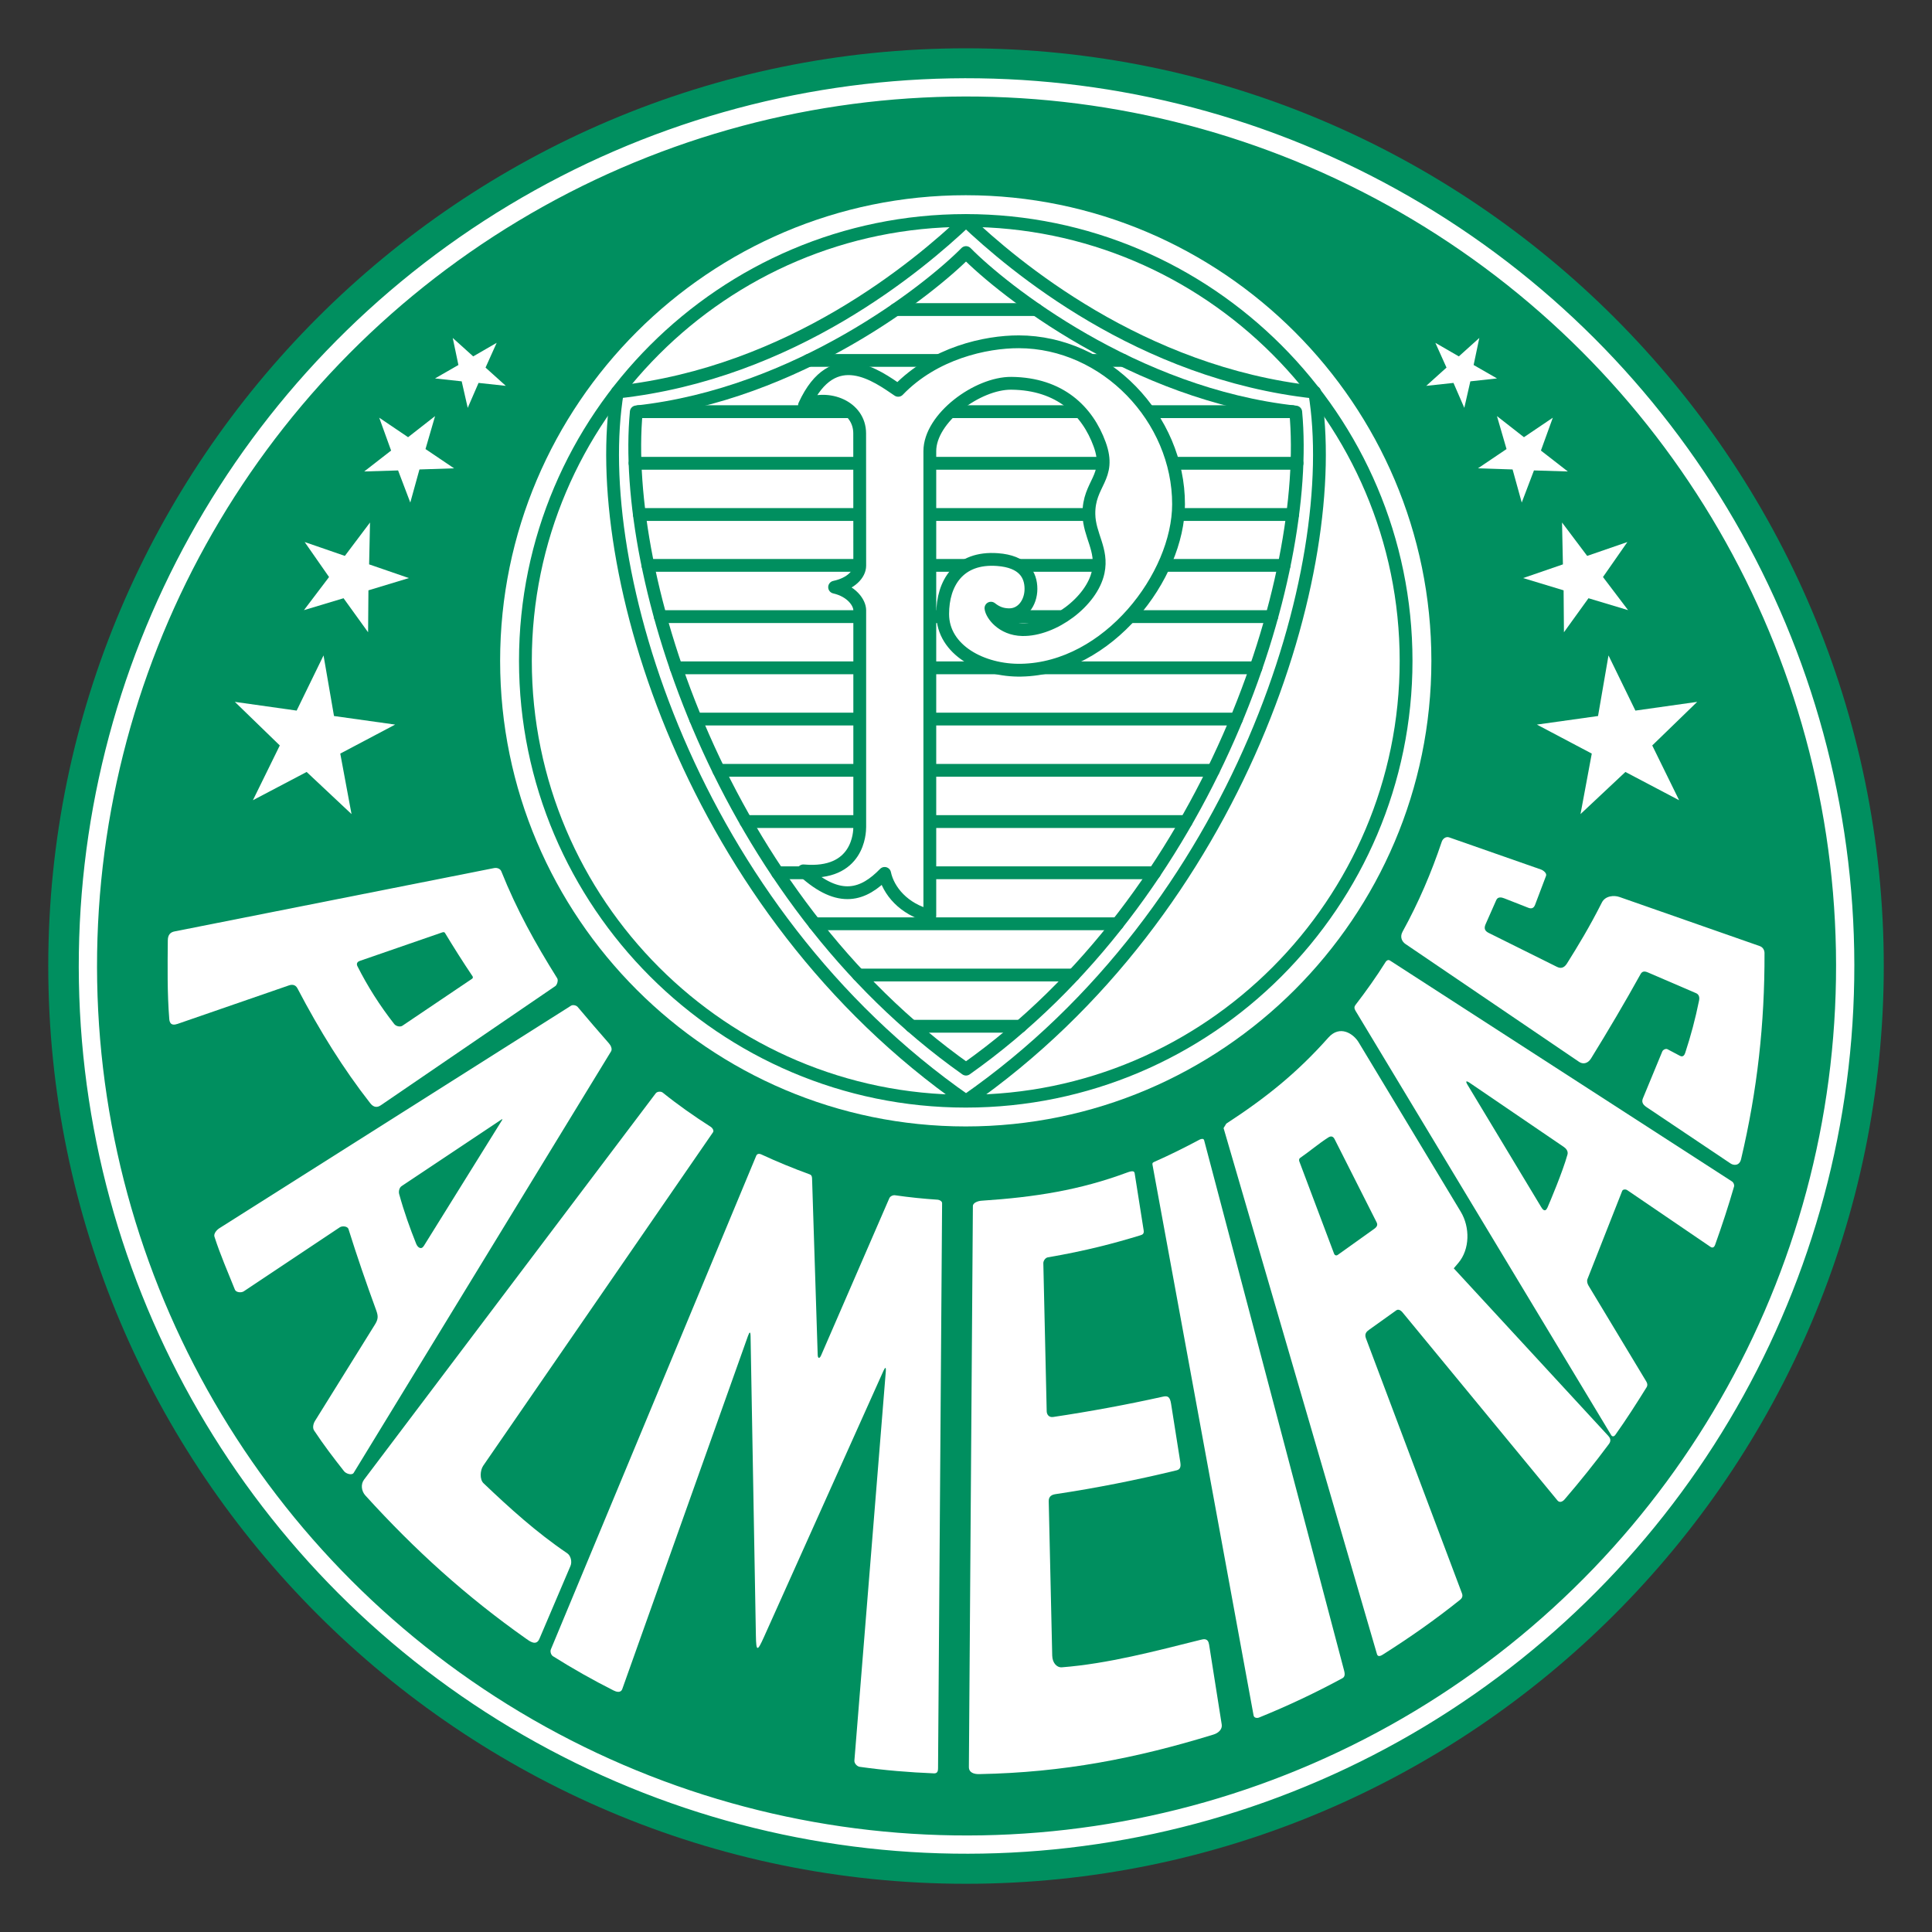 <?xml version="1.0" encoding="UTF-8" standalone="no"?>
<svg
   xmlns:dc="http://purl.org/dc/elements/1.1/"
   xmlns:cc="http://creativecommons.org/ns#"
   xmlns:rdf="http://www.w3.org/1999/02/22-rdf-syntax-ns#"
   xmlns:svg="http://www.w3.org/2000/svg"
   xmlns="http://www.w3.org/2000/svg"
   xmlns:sodipodi="http://sodipodi.sourceforge.net/DTD/sodipodi-0.dtd"
   xmlns:inkscape="http://www.inkscape.org/namespaces/inkscape"
   version="1.1"
   id="Layer_1"
   x="0px"
   y="0px"
   viewBox="0 0 1000 1000"
   xml:space="preserve"
   sodipodi:docname="Sociedade Esportiva Palmeiras.svg"
   width="1000"
   height="1000"
   inkscape:version="1.0.1 (3bc2e813f5, 2020-09-07)"><rect x="0" y="0" width="1000" height="1000" fill="#333333" stroke="none"/><defs
   id="defs73" /><sodipodi:namedview
   pagecolor="#ffffff"
   bordercolor="#666666"
   borderopacity="1"
   objecttolerance="10"
   gridtolerance="10"
   guidetolerance="10"
   inkscape:pageopacity="0"
   inkscape:pageshadow="2"
   inkscape:window-width="1920"
   inkscape:window-height="1017"
   id="namedview71"
   showgrid="false"
   inkscape:zoom="0.845"
   inkscape:cx="500"
   inkscape:cy="500"
   inkscape:window-x="-8"
   inkscape:window-y="-8"
   inkscape:window-maximized="1"
   inkscape:current-layer="Layer_1" />

































<g
   id="g934"
   transform="matrix(4.524,0,0,4.524,226.307,-45.119)"><path
     style="fill:#008f5f"
     d="m 60.5,225.5 c 57.833,0 105.003,-47.168 105.003,-105 0,-57.832 -47.17,-105 -105.003,-105 -57.833,0 -105.002,47.168 -105.002,105 0,57.832 47.169,105 105.002,105"
     id="path2" /><path
     style="fill:#ffffff"
     d="m 60.47,138.851 c 29.342,0 53.273,-23.929 53.273,-53.271 0,-29.342 -23.93,-53.271 -53.273,-53.271 -29.343,0 -53.273,23.929 -53.273,53.271 0,29.342 23.931,53.271 53.273,53.271"
     id="path4" /><path
     style="fill:#ffffff"
     d="m 60.47,135.961 c 27.748,0 50.379,-22.632 50.379,-50.381 0,-27.748 -22.632,-50.38 -50.379,-50.38 -27.749,0 -50.38,22.632 -50.38,50.38 0,27.749 22.631,50.381 50.38,50.381"
     id="path6" /><path
     style="fill:none;stroke:#008f5f;stroke-width:1.465;stroke-linejoin:round;stroke-miterlimit:1"
     d="m 60.47,135.961 c 27.748,0 50.379,-22.632 50.379,-50.381 0,-27.748 -22.632,-50.38 -50.379,-50.38 -27.749,0 -50.38,22.632 -50.38,50.38 0,27.749 22.631,50.381 50.38,50.381 z"
     id="path8" /><ellipse
     transform="matrix(1,-0.018,0.018,1,-2.108,1.082)"
     style="fill:none;stroke:#ffffff;stroke-width:2.089;stroke-miterlimit:1"
     cx="60.5"
     cy="120.5"
     rx="100.512"
     ry="100.508"
     id="ellipse10" /><path
     style="fill:#ffffff"
     d="M 60.5,135.937 C 29.037,114.036 17.283,74.846 20.607,54.829 40.585,52.657 55.146,40.293 60.5,35.232 c 5.354,5.075 19.915,17.44 39.893,19.61 3.324,20.019 -8.43,59.209 -39.893,81.095"
     id="path12" /><path
     style="fill:none;stroke:#008f5f;stroke-width:1.465;stroke-linejoin:round;stroke-miterlimit:1"
     d="M 60.5,135.937 C 29.037,114.036 17.283,74.846 20.607,54.829 40.585,52.657 55.146,40.293 60.5,35.232 c 5.354,5.075 19.915,17.44 39.893,19.61 3.324,20.019 -8.43,59.209 -39.893,81.095 z"
     id="path14" /><polygon
     style="fill:#ffffff"
     points="2.8,53.603 -0.251,53.269 2.424,51.733 1.773,48.636 4.116,50.749 6.802,49.196 5.528,52.03 7.847,54.119 4.728,53.783 3.49,56.637 "
     id="polygon16" /><polygon
     style="fill:#ffffff"
     points="-4.478,63.796 -8.354,63.915 -5.277,61.523 -6.636,57.763 -3.334,59.994 -0.246,57.58 -1.341,61.35 1.927,63.555 -2.034,63.684 -3.081,67.47 "
     id="polygon18" /><polygon
     style="fill:#ffffff"
     points="-10.717,78.418 -15.249,79.781 -12.376,75.992 -15.166,71.988 -10.568,73.575 -7.69,69.753 -7.792,74.544 -3.242,76.111 -7.871,77.514 -7.91,82.311 "
     id="polygon20" /><polygon
     style="fill:#ffffff"
     points="-14.94,98.294 -21.088,101.528 -18.012,95.262 -23.153,90.275 -16.083,91.274 -13.007,84.961 -11.81,91.894 -4.815,92.875 -11.093,96.193 -9.805,103.114 "
     id="polygon22" /><polygon
     style="fill:#ffffff"
     points="118.201,53.603 121.25,53.269 118.576,51.733 119.229,48.636 116.884,50.749 114.198,49.196 115.473,52.03 113.154,54.119 116.271,53.783 117.51,56.637 "
     id="polygon24" /><polygon
     style="fill:#ffffff"
     points="125.479,63.796 129.354,63.915 126.275,61.523 127.637,57.763 124.334,59.994 121.246,57.58 122.341,61.35 119.072,63.555 123.034,63.684 124.081,67.47 "
     id="polygon26" /><polygon
     style="fill:#ffffff"
     points="131.717,78.418 136.249,79.781 133.376,75.992 136.167,71.988 131.568,73.575 128.691,69.753 128.792,74.544 124.242,76.111 128.871,77.514 128.91,82.311 "
     id="polygon28" /><polygon
     style="fill:#ffffff"
     points="135.941,98.294 142.087,101.528 139.012,95.262 144.154,90.275 137.085,91.274 134.007,84.961 132.811,91.894 125.814,92.875 132.094,96.193 130.805,103.114 "
     id="polygon30" /><path
     style="fill:#ffffff"
     d="m 25.799,134.979 c -0.209,-0.167 -0.639,-0.132 -0.8,0.082 l -33.37,44.197 c -0.405,0.539 -0.301,1.321 0.152,1.818 5.693,6.268 11.525,11.54 18.361,16.365 0.422,0.298 1.181,0.895 1.547,0.037 l 3.56,-8.352 c 0.194,-0.455 0.039,-1.159 -0.371,-1.438 -3.521,-2.383 -6.607,-5.182 -9.583,-8.018 -0.455,-0.434 -0.389,-1.482 -0.033,-2.001 l 26.296,-38.158 c 0.121,-0.176 -0.058,-0.479 -0.237,-0.596 -1.948,-1.245 -3.803,-2.55 -5.522,-3.936"
     id="path32" /><path
     style="fill:#ffffff"
     d="m -25.486,151.474 c -0.117,-0.361 0.254,-0.783 0.575,-0.986 l 40.223,-25.453 c 0.215,-0.137 0.606,-0.031 0.749,0.136 1.189,1.406 2.381,2.805 3.598,4.188 0.204,0.231 0.393,0.634 0.232,0.898 l -29.45,48.229 c -0.194,0.317 -0.87,0.105 -1.1,-0.187 -1.204,-1.526 -2.357,-3.04 -3.429,-4.662 -0.201,-0.303 -0.093,-0.779 0.1,-1.089 l 6.854,-11.021 c 0.389,-0.624 0.397,-0.971 0.147,-1.653 -1.134,-3.096 -2.2,-6.192 -3.17,-9.289 -0.1,-0.319 -0.708,-0.381 -0.987,-0.196 l -10.991,7.327 c -0.285,0.19 -0.883,0.132 -1.011,-0.186 -0.785,-1.952 -1.678,-4.003 -2.34,-6.056"
     id="path34" /><path
     style="fill:#008f5f"
     d="m 7.422,138.123 -8.951,14.394 c -0.302,0.484 -0.707,0.186 -0.878,-0.239 -0.704,-1.759 -1.38,-3.63 -1.947,-5.688 -0.084,-0.307 0.013,-0.737 0.278,-0.912 l 11.443,-7.63 c 0.079,-0.053 0.116,-0.024 0.055,0.075"
     id="path36" /><path
     style="fill:#ffffff"
     d="m -7.665,136.192 c -3.063,-3.913 -5.796,-8.3 -8.33,-13.144 -0.237,-0.453 -0.649,-0.447 -0.972,-0.334 l -12.749,4.407 c -0.788,0.271 -0.912,-0.208 -0.942,-0.574 -0.239,-2.997 -0.192,-5.982 -0.167,-8.987 0.006,-0.681 0.346,-0.936 0.757,-1.018 L 6.5,109.293 c 0.401,-0.08 0.731,0.117 0.827,0.357 1.783,4.446 3.858,8.185 6.402,12.252 0.151,0.241 -0.031,0.761 -0.208,0.885 L -6.425,136.41 c -0.44,0.315 -0.857,0.273 -1.24,-0.218"
     id="path38" /><path
     style="fill:#ffffff"
     d="m 56.835,212.867 c 0.439,0.018 0.463,-0.336 0.465,-0.599 l 0.464,-64.642 c 10e-4,-0.21 -0.285,-0.378 -0.495,-0.392 -1.598,-0.104 -3.227,-0.27 -4.892,-0.509 -0.241,-0.033 -0.553,0.114 -0.65,0.335 l -7.808,17.988 c -0.173,0.396 -0.375,0.368 -0.389,-0.061 l -0.644,-20.2 c -0.008,-0.245 -0.089,-0.387 -0.245,-0.443 -1.89,-0.687 -3.753,-1.451 -5.582,-2.301 -0.177,-0.08 -0.45,-0.105 -0.561,0.161 l -23.494,56.473 c -0.106,0.253 0.01,0.644 0.244,0.79 2.252,1.417 4.561,2.723 6.926,3.915 0.303,0.153 0.824,0.33 1.003,-0.175 l 14.378,-40.388 c 0.179,-0.504 0.285,-0.529 0.296,0.044 l 0.609,34.258 c 0.033,1.857 0.175,1.813 0.918,0.157 l 13.685,-30.485 c 0.202,-0.451 0.298,-0.394 0.263,0.052 l -3.596,44.562 c -0.024,0.311 0.302,0.67 0.611,0.712 2.83,0.401 5.664,0.632 8.494,0.748"
     id="path40" /><path
     style="fill:#ffffff"
     d="m 80.425,151.314 c -2.981,0.91 -6.155,1.756 -10.571,2.515 -0.275,0.049 -0.515,0.395 -0.508,0.675 l 0.385,16.938 c 0.008,0.328 0.221,0.729 0.746,0.649 4.19,-0.626 8.381,-1.398 12.57,-2.328 0.523,-0.116 0.787,0.01 0.913,0.809 l 1.054,6.672 c 0.051,0.326 0.104,0.822 -0.393,0.943 -4.577,1.112 -9.202,2.03 -13.881,2.734 -0.368,0.057 -0.79,0.206 -0.777,0.81 l 0.4,17.664 c 0.02,0.893 0.586,1.377 1.08,1.34 5.307,-0.414 10.679,-1.848 15.898,-3.148 0.36,-0.09 0.852,-0.214 0.971,0.546 l 1.445,9.151 c 0.085,0.539 -0.38,0.979 -0.971,1.151 -8.825,2.71 -17.139,4.334 -26.712,4.515 -0.695,0.029 -1.25,-0.189 -1.245,-0.812 l 0.457,-64.179 c 0.002,-0.387 0.6,-0.585 0.984,-0.61 6.177,-0.406 11.291,-1.23 16.656,-3.223 0.613,-0.228 0.826,-0.183 0.869,0.083 l 1.029,6.52 c 0.063,0.381 -0.095,0.5 -0.399,0.585"
     id="path42" /><path
     style="fill:#ffffff"
     d="m 94.02,206.482 c -0.211,0.083 -0.563,0.058 -0.619,-0.247 l -11.57,-63.023 c -0.032,-0.174 0.041,-0.233 0.223,-0.315 1.741,-0.77 3.491,-1.64 5.168,-2.536 0.166,-0.088 0.459,-0.165 0.521,0.07 l 16.014,60.673 c 0.128,0.482 0.066,0.739 -0.205,0.884 -3.066,1.657 -6.157,3.124 -9.532,4.494"
     id="path44" /><path
     style="fill:#ffffff"
     d="m 128.98,181.525 c -0.181,0.209 -0.541,0.452 -0.819,0.111 l -17.728,-21.521 c -0.156,-0.19 -0.451,-0.406 -0.703,-0.226 l -3.078,2.2 c -0.297,0.21 -0.604,0.457 -0.391,1.019 l 10.982,29.169 c 0.129,0.343 -0.017,0.574 -0.217,0.732 -2.864,2.293 -5.756,4.32 -8.875,6.292 -0.18,0.113 -0.53,0.28 -0.631,-0.069 l -17.553,-60.193 0.307,-0.506 c 4.574,-2.987 8.067,-5.784 11.687,-9.851 1.302,-1.463 2.851,-0.469 3.464,0.553 l 11.68,19.378 c 1.064,1.766 1.053,4.286 -0.281,5.859 l -0.521,0.613 17.676,19.166 c 0.354,0.385 0.26,0.685 0.07,0.941 -1.591,2.142 -3.281,4.254 -5.069,6.333"
     id="path46" /><path
     style="fill:#008f5f"
     d="m 107.184,150.581 -4.147,2.962 c -0.196,0.141 -0.369,0.018 -0.421,-0.118 l -3.983,-10.577 c -0.046,-0.122 -0.036,-0.307 0.084,-0.389 1.079,-0.739 2.13,-1.645 3.224,-2.342 0.342,-0.22 0.582,-0.129 0.756,0.243 l 4.789,9.478 c 0.173,0.348 -0.066,0.574 -0.302,0.743"
     id="path48" /><path
     style="fill:#ffffff"
     d="m 148.37,145.736 c 0.061,-0.212 -0.062,-0.479 -0.245,-0.598 l -39.126,-25.272 c -0.19,-0.125 -0.392,0.006 -0.479,0.146 -1.107,1.767 -2.229,3.334 -3.473,4.956 -0.129,0.167 -0.15,0.375 0.008,0.636 l 29.26,48.563 c 0.146,0.241 0.367,0.124 0.457,-0.002 1.274,-1.787 2.447,-3.629 3.6,-5.482 0.111,-0.18 0.107,-0.401 -0.033,-0.637 l -6.617,-10.981 c -0.131,-0.216 -0.213,-0.513 -0.121,-0.748 l 3.969,-10.077 c 0.078,-0.217 0.416,-0.212 0.578,-0.102 l 9.533,6.494 c 0.293,0.198 0.457,-0.047 0.521,-0.226 0.797,-2.225 1.527,-4.447 2.168,-6.67"
     id="path50" /><path
     style="fill:#008f5f"
     d="m 129.314,142.066 c -0.547,1.966 -1.991,5.389 -2.282,6.051 -0.291,0.657 -0.606,0.161 -0.73,-0.049 l -8.415,-13.967 c -0.268,-0.441 -0.184,-0.529 0.26,-0.226 L 128.9,141.2 c 0.265,0.182 0.517,0.492 0.414,0.866"
     id="path52" /><path
     style="fill:#ffffff"
     d="m 144.369,124.448 c -0.424,2.095 -0.957,4.081 -1.582,5.975 -0.064,0.199 -0.223,0.551 -0.6,0.351 l -1.431,-0.757 c -0.19,-0.101 -0.512,0.055 -0.593,0.253 l -2.216,5.36 c -0.136,0.331 -0.111,0.659 0.393,0.998 l 9.636,6.463 c 0.357,0.241 1.016,0.278 1.198,-0.492 1.858,-7.859 2.709,-15.53 2.683,-23.583 0,-0.297 -0.148,-0.662 -0.559,-0.805 L 135.263,112.6 c -0.613,-0.216 -1.619,-0.155 -2.017,0.636 -1.394,2.766 -2.738,4.978 -3.978,6.953 -0.203,0.323 -0.551,0.706 -1.136,0.415 l -7.825,-3.891 c -0.334,-0.167 -0.615,-0.418 -0.367,-0.984 l 1.231,-2.785 c 0.183,-0.414 0.647,-0.295 0.916,-0.188 l 2.752,1.08 c 0.257,0.101 0.586,0.132 0.763,-0.329 l 1.26,-3.328 c 0.111,-0.29 -0.293,-0.622 -0.588,-0.726 l -10.494,-3.672 c -0.397,-0.14 -0.742,0.177 -0.844,0.479 -1.203,3.581 -2.642,6.947 -4.492,10.314 -0.35,0.64 -0.024,1.163 0.326,1.398 l 19.881,13.496 c 0.391,0.267 0.963,0.245 1.361,-0.398 1.983,-3.216 3.883,-6.431 5.664,-9.646 0.139,-0.247 0.348,-0.404 0.826,-0.198 l 5.516,2.375 c 0.281,0.12 0.444,0.386 0.351,0.847"
     id="path54" /><path
     style="fill:#ffffff"
     d="M 60.5,132.294 C 88.581,112.446 99.99,75.972 98.225,57.117 79.682,55.102 64.641,43.082 60.5,38.869 56.36,43.066 41.319,55.086 22.775,57.101 21.009,75.956 32.419,112.433 60.5,132.294"
     id="path56" /><path
     style="fill:none;stroke:#008f5f;stroke-width:1.465;stroke-linejoin:round;stroke-miterlimit:1"
     d="M 60.5,132.294 C 88.581,112.446 99.99,75.972 98.225,57.117 79.682,55.102 64.641,43.082 60.5,38.869 56.36,43.066 41.319,55.086 22.775,57.101 21.009,75.956 32.419,112.433 60.5,132.294 Z"
     id="path58" /><path
     style="fill:#ffffff"
     d="m 54.268,127.389 h 12.466 z m -6.069,-5.864 h 24.606 z m -5.027,-5.86 h 34.661 z m -4.234,-5.835 h 43.13 z m -3.626,-5.86 H 85.693 Z M 32.205,98.107 H 88.8 Z m -2.644,-5.864 h 61.882 z m -2.224,-5.862 h 66.33 z M 25.521,80.522 H 95.482 Z M 24.108,74.659 H 96.895 Z M 23.13,68.837 h 74.742 z m -0.495,-5.859 h 75.731 z m 0.39,-5.906 h 74.823 z m 19.46,-5.862 h 35.999 z m 9.972,-5.82 h 16.068 z"
     id="path60" /><path
     style="fill:none;stroke:#008f5f;stroke-width:1.465;stroke-linejoin:round;stroke-miterlimit:1"
     d="m 54.268,127.389 h 12.466 z m -6.069,-5.864 h 24.606 z m -5.027,-5.86 h 34.661 z m -4.234,-5.835 h 43.13 z m -3.626,-5.86 H 85.693 Z M 32.205,98.107 H 88.8 Z m -2.644,-5.864 h 61.882 z m -2.224,-5.862 h 66.33 z M 25.521,80.522 H 95.482 Z M 24.108,74.659 H 96.895 Z M 23.13,68.837 h 74.742 z m -0.495,-5.859 h 75.731 z m 0.39,-5.906 h 74.823 z m 19.46,-5.862 h 35.999 z m 9.972,-5.82 h 16.068 z"
     id="path62" /><path
     style="fill:#ffffff"
     d="m 41.896,109.61 c 6.31,0.563 6.445,-4.396 6.445,-5.024 V 79.801 c 0,-0.895 -0.961,-2.214 -2.876,-2.649 1.895,-0.399 2.876,-1.505 2.876,-2.459 L 48.333,59.561 c 0,-3.069 -3.619,-4.488 -6.312,-3.218 3.292,-7.18 8.375,-3.287 10.717,-1.711 4.117,-4.283 10.032,-5.562 13.805,-5.554 9.953,0.021 18.286,8.779 18.273,18.59 -0.008,8.212 -8.045,18.797 -18.01,18.983 -4.449,0.084 -8.971,-2.305 -8.976,-6.423 -0.004,-3.508 1.833,-6.563 6.276,-6.231 2.947,0.22 3.824,1.724 3.824,3.352 0,1.603 -1.02,3.013 -2.568,2.958 -0.604,-0.021 -1.25,-0.144 -2.01,-0.751 0.076,0.704 1.271,2.4 3.588,2.451 3.523,0.076 7.967,-3.199 8.683,-6.592 0.54,-2.558 -1.021,-4.188 -1.063,-6.604 -0.063,-3.589 2.621,-4.17 1.231,-8 -1.39,-3.829 -4.541,-6.928 -10.099,-6.985 -3.87,-0.04 -9.333,3.981 -9.333,7.763 v 53.161 c -2.994,-0.731 -4.759,-2.891 -5.169,-4.85 -2.384,2.451 -5.131,3.514 -9.294,-0.29"
     id="path64" /><path
     style="fill:none;stroke:#008f5f;stroke-width:1.465;stroke-linejoin:round;stroke-miterlimit:1"
     d="m 41.896,109.61 c 6.31,0.563 6.445,-4.396 6.445,-5.024 V 79.801 c 0,-0.895 -0.961,-2.214 -2.876,-2.649 1.895,-0.399 2.876,-1.505 2.876,-2.459 L 48.333,59.561 c 0,-3.069 -3.619,-4.488 -6.312,-3.218 3.292,-7.18 8.375,-3.287 10.717,-1.711 4.117,-4.283 10.032,-5.562 13.805,-5.554 9.953,0.021 18.286,8.779 18.273,18.59 -0.008,8.212 -8.045,18.797 -18.01,18.983 -4.449,0.084 -8.971,-2.305 -8.976,-6.423 -0.004,-3.508 1.833,-6.563 6.276,-6.231 2.947,0.22 3.824,1.724 3.824,3.352 0,1.603 -1.02,3.013 -2.568,2.958 -0.604,-0.021 -1.25,-0.144 -2.01,-0.751 0.076,0.704 1.271,2.4 3.588,2.451 3.523,0.076 7.967,-3.199 8.683,-6.592 0.54,-2.558 -1.021,-4.188 -1.063,-6.604 -0.063,-3.589 2.621,-4.17 1.231,-8 -1.39,-3.829 -4.541,-6.928 -10.099,-6.985 -3.87,-0.04 -9.333,3.981 -9.333,7.763 v 53.161 c -2.994,-0.731 -4.759,-2.891 -5.169,-4.85 -2.384,2.451 -5.131,3.514 -9.294,-0.29 z"
     id="path66" /><path
     style="fill:#008f5f"
     d="m 4.001,121.945 -7.985,5.384 c -0.265,0.179 -0.74,0.054 -0.935,-0.196 -1.637,-2.089 -3.04,-4.293 -4.21,-6.615 -0.1,-0.2 -0.114,-0.475 0.28,-0.61 l 9.42,-3.257 c 0.105,-0.034 0.243,-0.058 0.31,0.051 1.004,1.663 2.055,3.324 3.172,4.987 0.048,0.072 0.021,0.207 -0.052,0.256"
     id="path68" /></g>
</svg>
